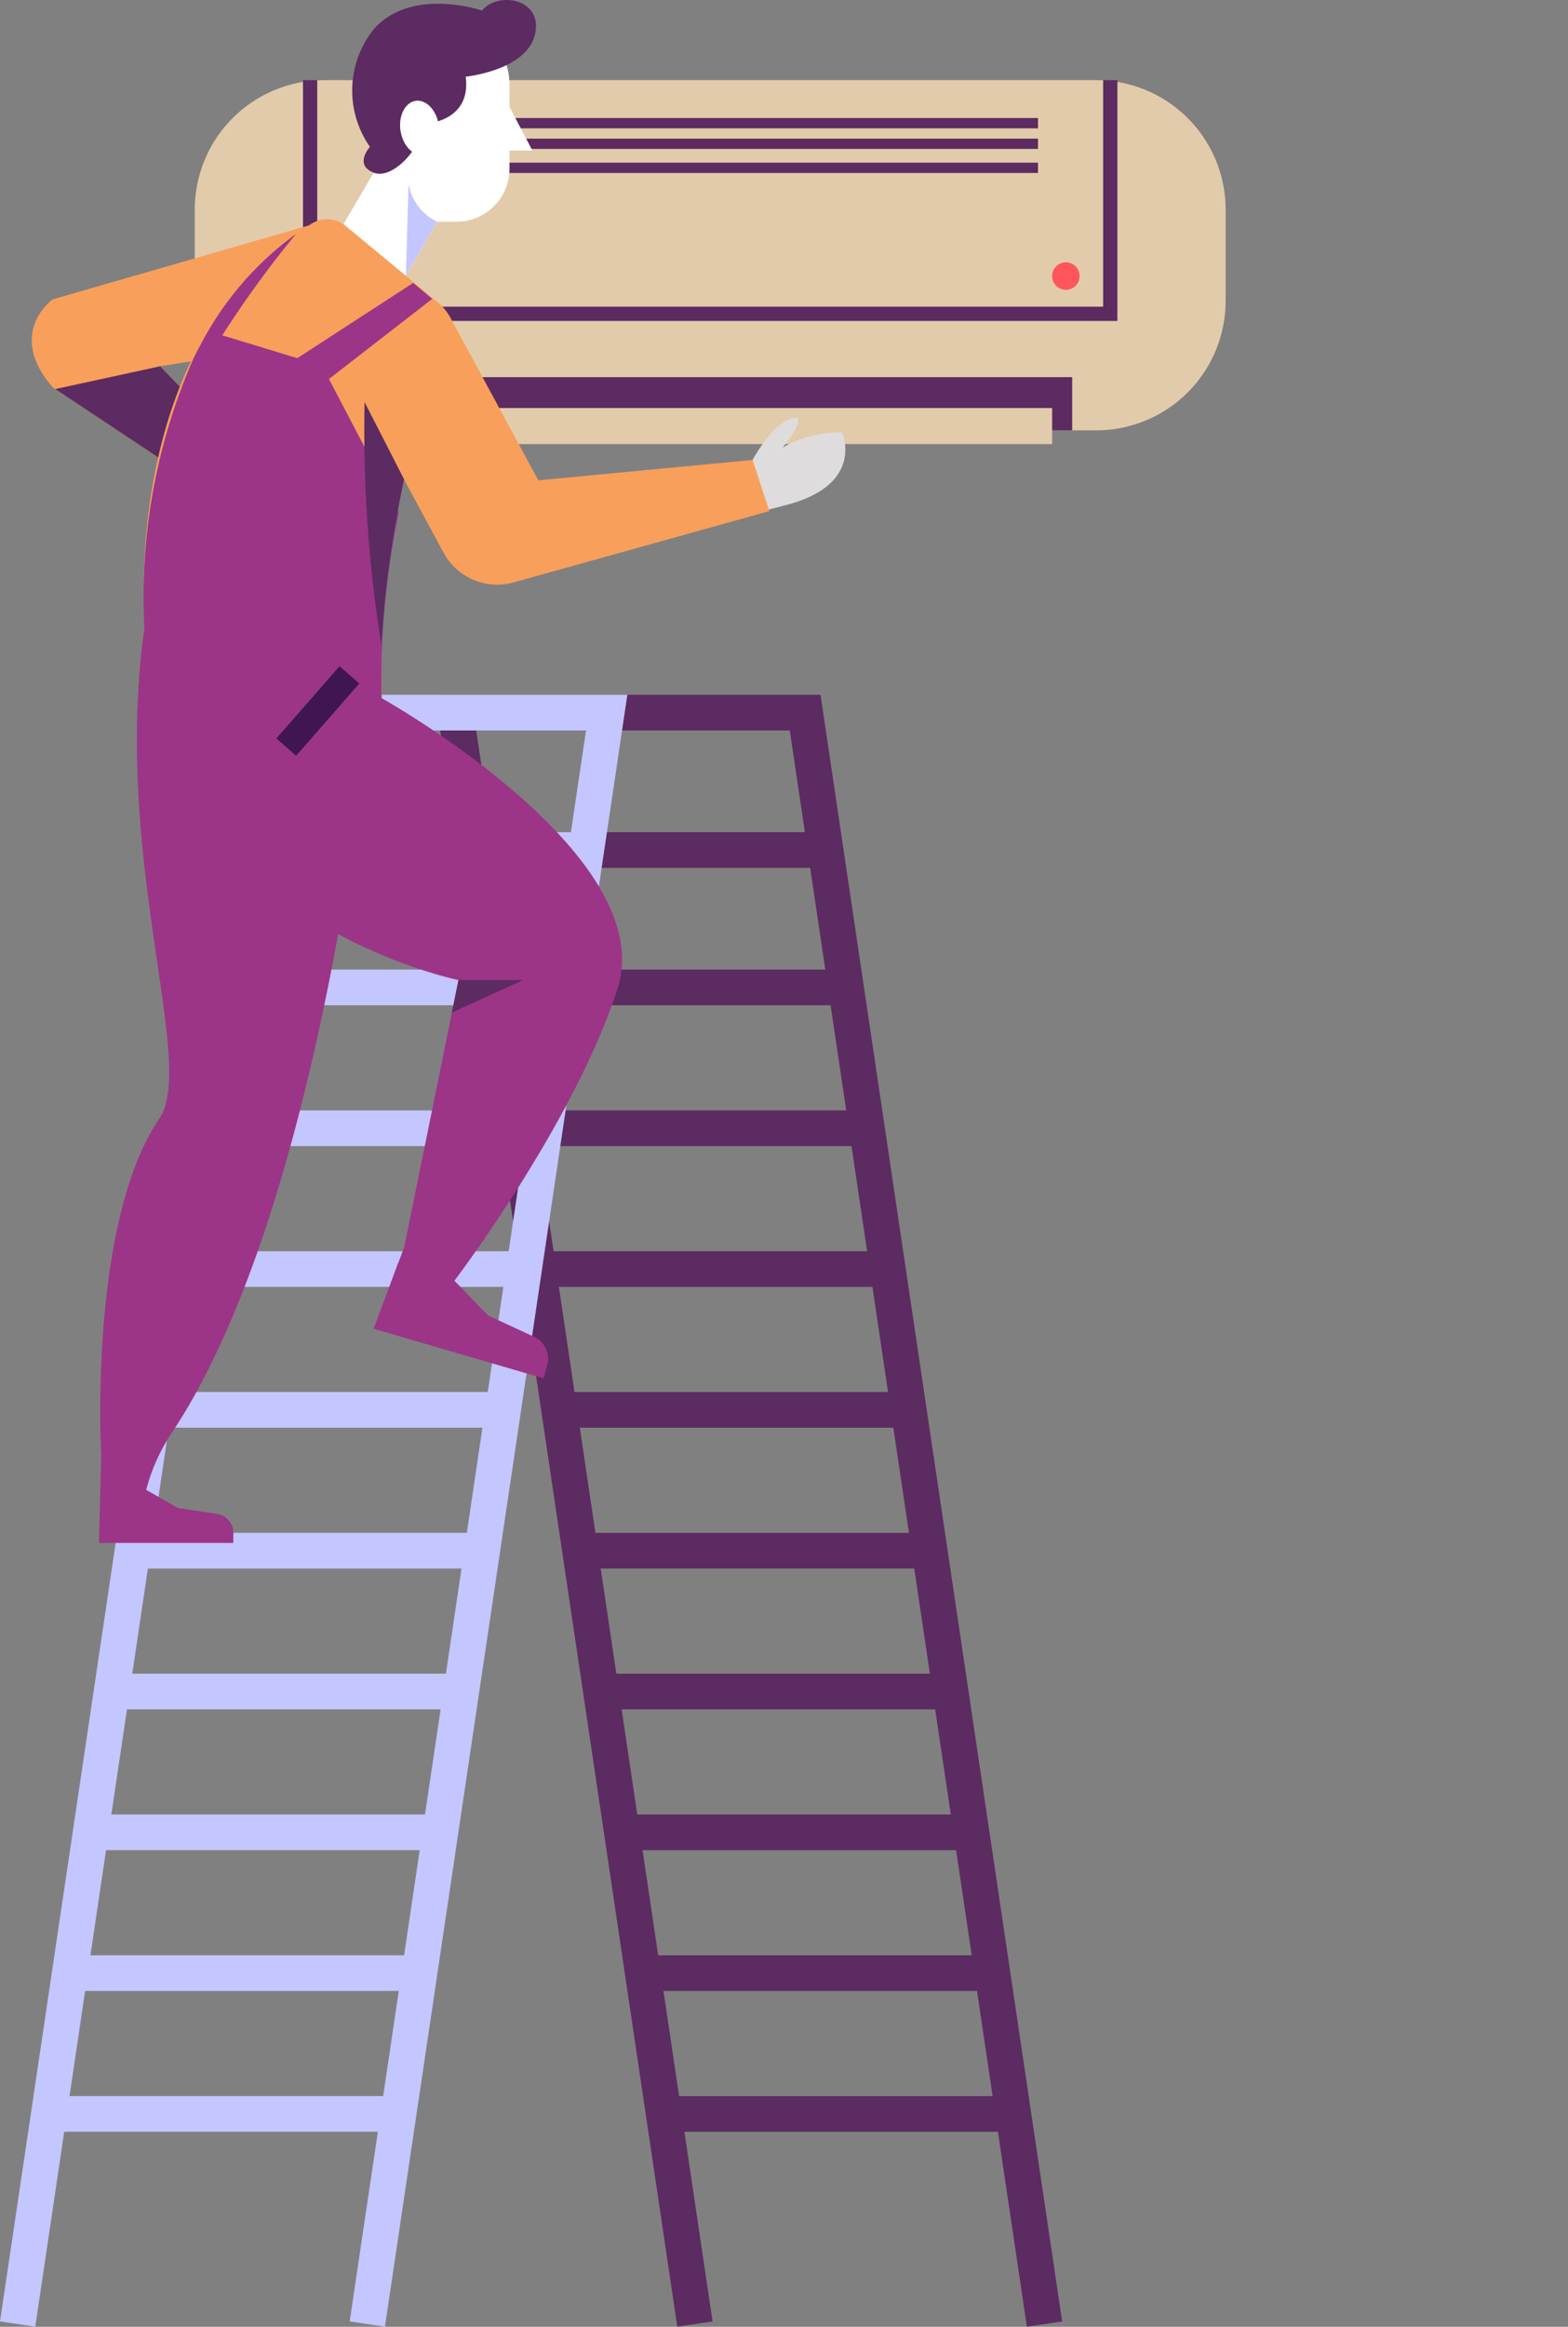 <svg xmlns="http://www.w3.org/2000/svg" width="67.472" height="100.066" viewBox="0 0 67.472 100.066">
  <rect x="0" y="0" width="67.472" height="100.066" fill="#808080" stroke="none"/>
  <g id="Group_11606" data-name="Group 11606" transform="translate(-50.702 -21.652)">
    <g id="Group_11596" data-name="Group 11596" transform="translate(51.461 21.652)">
      <g id="Group_11591" data-name="Group 11591" transform="translate(0 30.648)">
        <g id="Group_11589" data-name="Group 11589" transform="translate(18.844)">
          <path id="Path_23225" data-name="Path 23225" d="M121.783,154.6l-10.3-69.3H96.44l10.3,69.3" transform="translate(-96.44 -85.3)" fill="none" stroke="#5c2b61" stroke-miterlimit="10" stroke-width="1.534"/>
          <line id="Line_242" data-name="Line 242" x1="15.043" transform="translate(0.878 5.908)" fill="none" stroke="#5c2b61" stroke-miterlimit="10" stroke-width="1.534"/>
          <line id="Line_243" data-name="Line 243" x1="15.043" transform="translate(1.756 11.817)" fill="none" stroke="#5c2b61" stroke-miterlimit="10" stroke-width="1.534"/>
          <line id="Line_244" data-name="Line 244" x1="14.757" transform="translate(2.943 17.873)" fill="none" stroke="#5c2b61" stroke-miterlimit="10" stroke-width="1.534"/>
          <line id="Line_245" data-name="Line 245" x1="15.043" transform="translate(3.556 23.929)" fill="none" stroke="#5c2b61" stroke-miterlimit="10" stroke-width="1.534"/>
          <line id="Line_246" data-name="Line 246" x1="15.043" transform="translate(4.456 29.985)" fill="none" stroke="#5c2b61" stroke-miterlimit="10" stroke-width="1.534"/>
          <line id="Line_247" data-name="Line 247" x1="14.899" transform="translate(5.356 36.041)" fill="none" stroke="#5c2b61" stroke-miterlimit="10" stroke-width="1.534"/>
          <line id="Line_248" data-name="Line 248" x1="15.043" transform="translate(6.256 42.097)" fill="none" stroke="#5c2b61" stroke-miterlimit="10" stroke-width="1.534"/>
          <line id="Line_249" data-name="Line 249" x1="15.043" transform="translate(7.156 48.153)" fill="none" stroke="#5c2b61" stroke-miterlimit="10" stroke-width="1.534"/>
          <line id="Line_250" data-name="Line 250" x1="15.043" transform="translate(8.055 54.208)" fill="none" stroke="#5c2b61" stroke-miterlimit="10" stroke-width="1.534"/>
          <line id="Line_251" data-name="Line 251" x1="15.043" transform="translate(8.955 60.264)" fill="none" stroke="#5c2b61" stroke-miterlimit="10" stroke-width="1.534"/>
        </g>
        <g id="Group_11590" data-name="Group 11590" transform="translate(0)">
          <path id="Path_23226" data-name="Path 23226" d="M57.153,154.6l10.3-69.3H82.5L72.2,154.6" transform="translate(-57.153 -85.3)" fill="none" stroke="#c4c6ff" stroke-miterlimit="10" stroke-width="1.534"/>
          <line id="Line_252" data-name="Line 252" x2="15.043" transform="translate(9.421 5.908)" fill="none" stroke="#c4c6ff" stroke-miterlimit="10" stroke-width="1.534"/>
          <line id="Line_253" data-name="Line 253" x2="15.043" transform="translate(8.543 11.817)" fill="none" stroke="#c4c6ff" stroke-miterlimit="10" stroke-width="1.534"/>
          <line id="Line_254" data-name="Line 254" x2="14.757" transform="translate(7.643 17.873)" fill="none" stroke="#c4c6ff" stroke-miterlimit="10" stroke-width="1.534"/>
          <line id="Line_255" data-name="Line 255" x2="15.043" transform="translate(6.743 23.929)" fill="none" stroke="#c4c6ff" stroke-miterlimit="10" stroke-width="1.534"/>
          <line id="Line_256" data-name="Line 256" x2="15.043" transform="translate(5.843 29.985)" fill="none" stroke="#c4c6ff" stroke-miterlimit="10" stroke-width="1.534"/>
          <line id="Line_257" data-name="Line 257" x2="14.899" transform="translate(5.088 36.041)" fill="none" stroke="#c4c6ff" stroke-miterlimit="10" stroke-width="1.534"/>
          <line id="Line_258" data-name="Line 258" x2="15.043" transform="translate(4.043 42.097)" fill="none" stroke="#c4c6ff" stroke-miterlimit="10" stroke-width="1.534"/>
          <line id="Line_259" data-name="Line 259" x2="15.043" transform="translate(3.143 48.153)" fill="none" stroke="#c4c6ff" stroke-miterlimit="10" stroke-width="1.534"/>
          <line id="Line_260" data-name="Line 260" x2="15.043" transform="translate(2.243 54.208)" fill="none" stroke="#c4c6ff" stroke-miterlimit="10" stroke-width="1.534"/>
          <line id="Line_261" data-name="Line 261" x2="15.043" transform="translate(1.343 60.264)" fill="none" stroke="#c4c6ff" stroke-miterlimit="10" stroke-width="1.534"/>
        </g>
      </g>
      <g id="Group_11595" data-name="Group 11595" transform="translate(0.607)">
        <g id="Group_11593" data-name="Group 11593" transform="translate(7.015 3.447)">
          <path id="Path_23271" data-name="Path 23271" d="M5.558,0H38.8a5.569,5.569,0,0,1,5.558,5.58v3.9a5.569,5.569,0,0,1-5.558,5.58H5.558A5.569,5.569,0,0,1,0,9.481V5.58A5.569,5.569,0,0,1,5.558,0Z" transform="translate(44.358 15.061) rotate(180)" fill="#e2cbaa"/>
          <rect id="Rectangle_3973" data-name="Rectangle 3973" width="31.154" height="2.289" transform="translate(37.756 15.061) rotate(180)" fill="#5c2b61"/>
          <rect id="Rectangle_3974" data-name="Rectangle 3974" width="29.425" height="1.551" transform="translate(7.467 14.101)" fill="#e2cbaa"/>
          <path id="Path_23227" data-name="Path 23227" d="M83.391,28.81V38.858h34.431V28.81" transform="translate(-78.428 -28.81)" fill="none" stroke="#5c2b61" stroke-miterlimit="10" stroke-width="0.613"/>
          <g id="Group_11592" data-name="Group 11592" transform="translate(8.074 1.629)">
            <rect id="Rectangle_3975" data-name="Rectangle 3975" width="28.211" height="0.443" transform="translate(28.211 0.443) rotate(180)" fill="#5c2b61"/>
            <rect id="Rectangle_3976" data-name="Rectangle 3976" width="28.211" height="0.443" transform="translate(28.211 1.329) rotate(180)" fill="#5c2b61"/>
            <rect id="Rectangle_3977" data-name="Rectangle 3977" width="28.211" height="0.443" transform="translate(28.211 2.363) rotate(180)" fill="#5c2b61"/>
          </g>
          <path id="Path_23228" data-name="Path 23228" d="M149.959,45.671a.592.592,0,1,0,.592-.595A.593.593,0,0,0,149.959,45.671Z" transform="translate(-113.067 -37.243)" fill="#ff565e"/>
        </g>
        <g id="Group_11594" data-name="Group 11594">
          <path id="Path_23229" data-name="Path 23229" d="M70.981,41.379,59.323,44.741s-2.038,1.44,0,3.789L63.942,51.6l1.288-2.639L63.942,47.62l7.039-1.132A2.635,2.635,0,0,0,73,44.059C73.175,42.51,71.738,41.161,70.981,41.379Z" transform="translate(-58.418 -31.868)" fill="#f89f5b"/>
          <path id="Path_23230" data-name="Path 23230" d="M60.527,55.345l4.513-.98L66.328,55.7,65.04,58.342Z" transform="translate(-59.515 -38.613)" fill="#5c2b61"/>
          <path id="Path_23231" data-name="Path 23231" d="M87.774,29.75V26.135a2.875,2.875,0,1,1,5.751,0v.942l.985,1.876h-.985v.777a2.281,2.281,0,0,1-2.276,2.285h-.842l-1.338,2.327-2.69-2.218Z" transform="translate(-72.967 -22.48)" fill="#fff"/>
          <path id="Path_23232" data-name="Path 23232" d="M64.548,113.018s-.568-9.968,2.5-14.479c1.636-2.4-2.108-11.385-.6-21.376l9.819,2.707c-.294,3.024-2.422,22.805-8.688,32.189a8.135,8.135,0,0,0-1.067,2.334l-.031.111,1.368.781,1.673.253a.821.821,0,0,1,.71.815v.435h-5.78Z" transform="translate(-61.558 -50.433)" fill="#9c3587"/>
          <path id="Path_23233" data-name="Path 23233" d="M92.04,24.95s2.611-.264,2.979-1.809-1.581-1.883-2.28-1.034c0,0-2.989-1.034-4.635.775a4.215,4.215,0,0,0-.184,5.085s-.709.771.16,1.111,2.211-1.261,2.055-2.085C90.136,26.994,92.3,26.981,92.04,24.95Z" transform="translate(-73.366 -21.652)" fill="#5c2b61"/>
          <path id="Path_23234" data-name="Path 23234" d="M91.482,31.942c.1.642.548,1.105,1,1.034s.744-.649.645-1.291-.548-1.105-1-1.034S91.383,31.3,91.482,31.942Z" transform="translate(-75.613 -26.314)" fill="#fff"/>
          <path id="Path_23235" data-name="Path 23235" d="M93.325,39.7A2.217,2.217,0,0,1,92.1,38.076l-.114,3.955Z" transform="translate(-75.886 -30.167)" fill="#c4c6ff"/>
          <path id="Path_23236" data-name="Path 23236" d="M122.937,60.9s1-1.955,2-1.954c0,0,.269.167-.637,1.293a4.864,4.864,0,0,1,2.56-.652s.985,2.175-2.265,3.084L123.338,63Z" transform="translate(-91.991 -40.99)" fill="#dedcdc"/>
          <path id="Path_23237" data-name="Path 23237" d="M75.7,41.413a1.247,1.247,0,0,1,1.445.109l3.982,3.3a2.168,2.168,0,0,1,.551.69l3.761,6.949,9.219-.876.721,2.2-11,3.066a2.626,2.626,0,0,1-3.021-1.284l-1.7-3.145a37.542,37.542,0,0,0-.959,9.417L68.531,59.125S67.191,46.616,75.7,41.413Z" transform="translate(-63.64 -31.804)" fill="#f89f5b"/>
          <path id="Path_23238" data-name="Path 23238" d="M70.612,47.881h0c.086-.175.176-.349.269-.523l.061-.114c.036-.066.072-.132.109-.2l.072-.127c.036-.064.072-.127.11-.19h0a13.583,13.583,0,0,1,3.774-4.17,44.568,44.568,0,0,0-3.168,4.355l3.228.983,4.989-3.238.816.689-4.444,3.446,2.98,5.684.016.1a35.325,35.325,0,0,0-.718,8.33L68.531,60.143A25.48,25.48,0,0,1,70.612,47.881Z" transform="translate(-63.64 -32.491)" fill="#9c3587"/>
          <path id="Path_23239" data-name="Path 23239" d="M88.27,57.566l1.7,3.319a48.446,48.446,0,0,0-.981,7.12A58.866,58.866,0,0,1,88.27,57.566Z" transform="translate(-73.948 -40.272)" fill="#5c2b61"/>
          <path id="Path_23240" data-name="Path 23240" d="M68.614,78.39,78.79,81.1s11.988,6.7,10.141,12.474-7.024,12.578-7.024,12.578l1.446,1.494,1.961.908a1.051,1.051,0,0,1,.582,1.253l-.154.533-7.3-2.131,1.311-3.515,2.335-11.476S68.744,90.508,68.614,78.39Z" transform="translate(-63.723 -51.069)" fill="#9c3587"/>
          <path id="Path_23241" data-name="Path 23241" d="M96.4,139.392l-7.3-2.131,1.057-2.835,2.412.777,1.446,1.494,1.961.908a1.051,1.051,0,0,1,.582,1.253Z" transform="translate(-74.383 -80.122)" fill="#9c3587"/>
          <path id="Path_23275" data-name="Path 23275" d="M0,0,1.13,0l.008,4.129-1.13,0Z" transform="matrix(-0.751, -0.66, 0.66, -0.751, 11.376, 32.502)" fill="#3f1651"/>
          <path id="Path_23242" data-name="Path 23242" d="M96.391,109.18h2.777l-3.062,1.4Z" transform="translate(-78.029 -67.033)" fill="#5c2b61"/>
        </g>
      </g>
    </g>
    <path id="Path_23274" data-name="Path 23274" d="M144.229,0" transform="translate(-26.055 121.605)" fill="none" stroke="#5c2b61" stroke-width="1.534"/>
  </g>
</svg>
